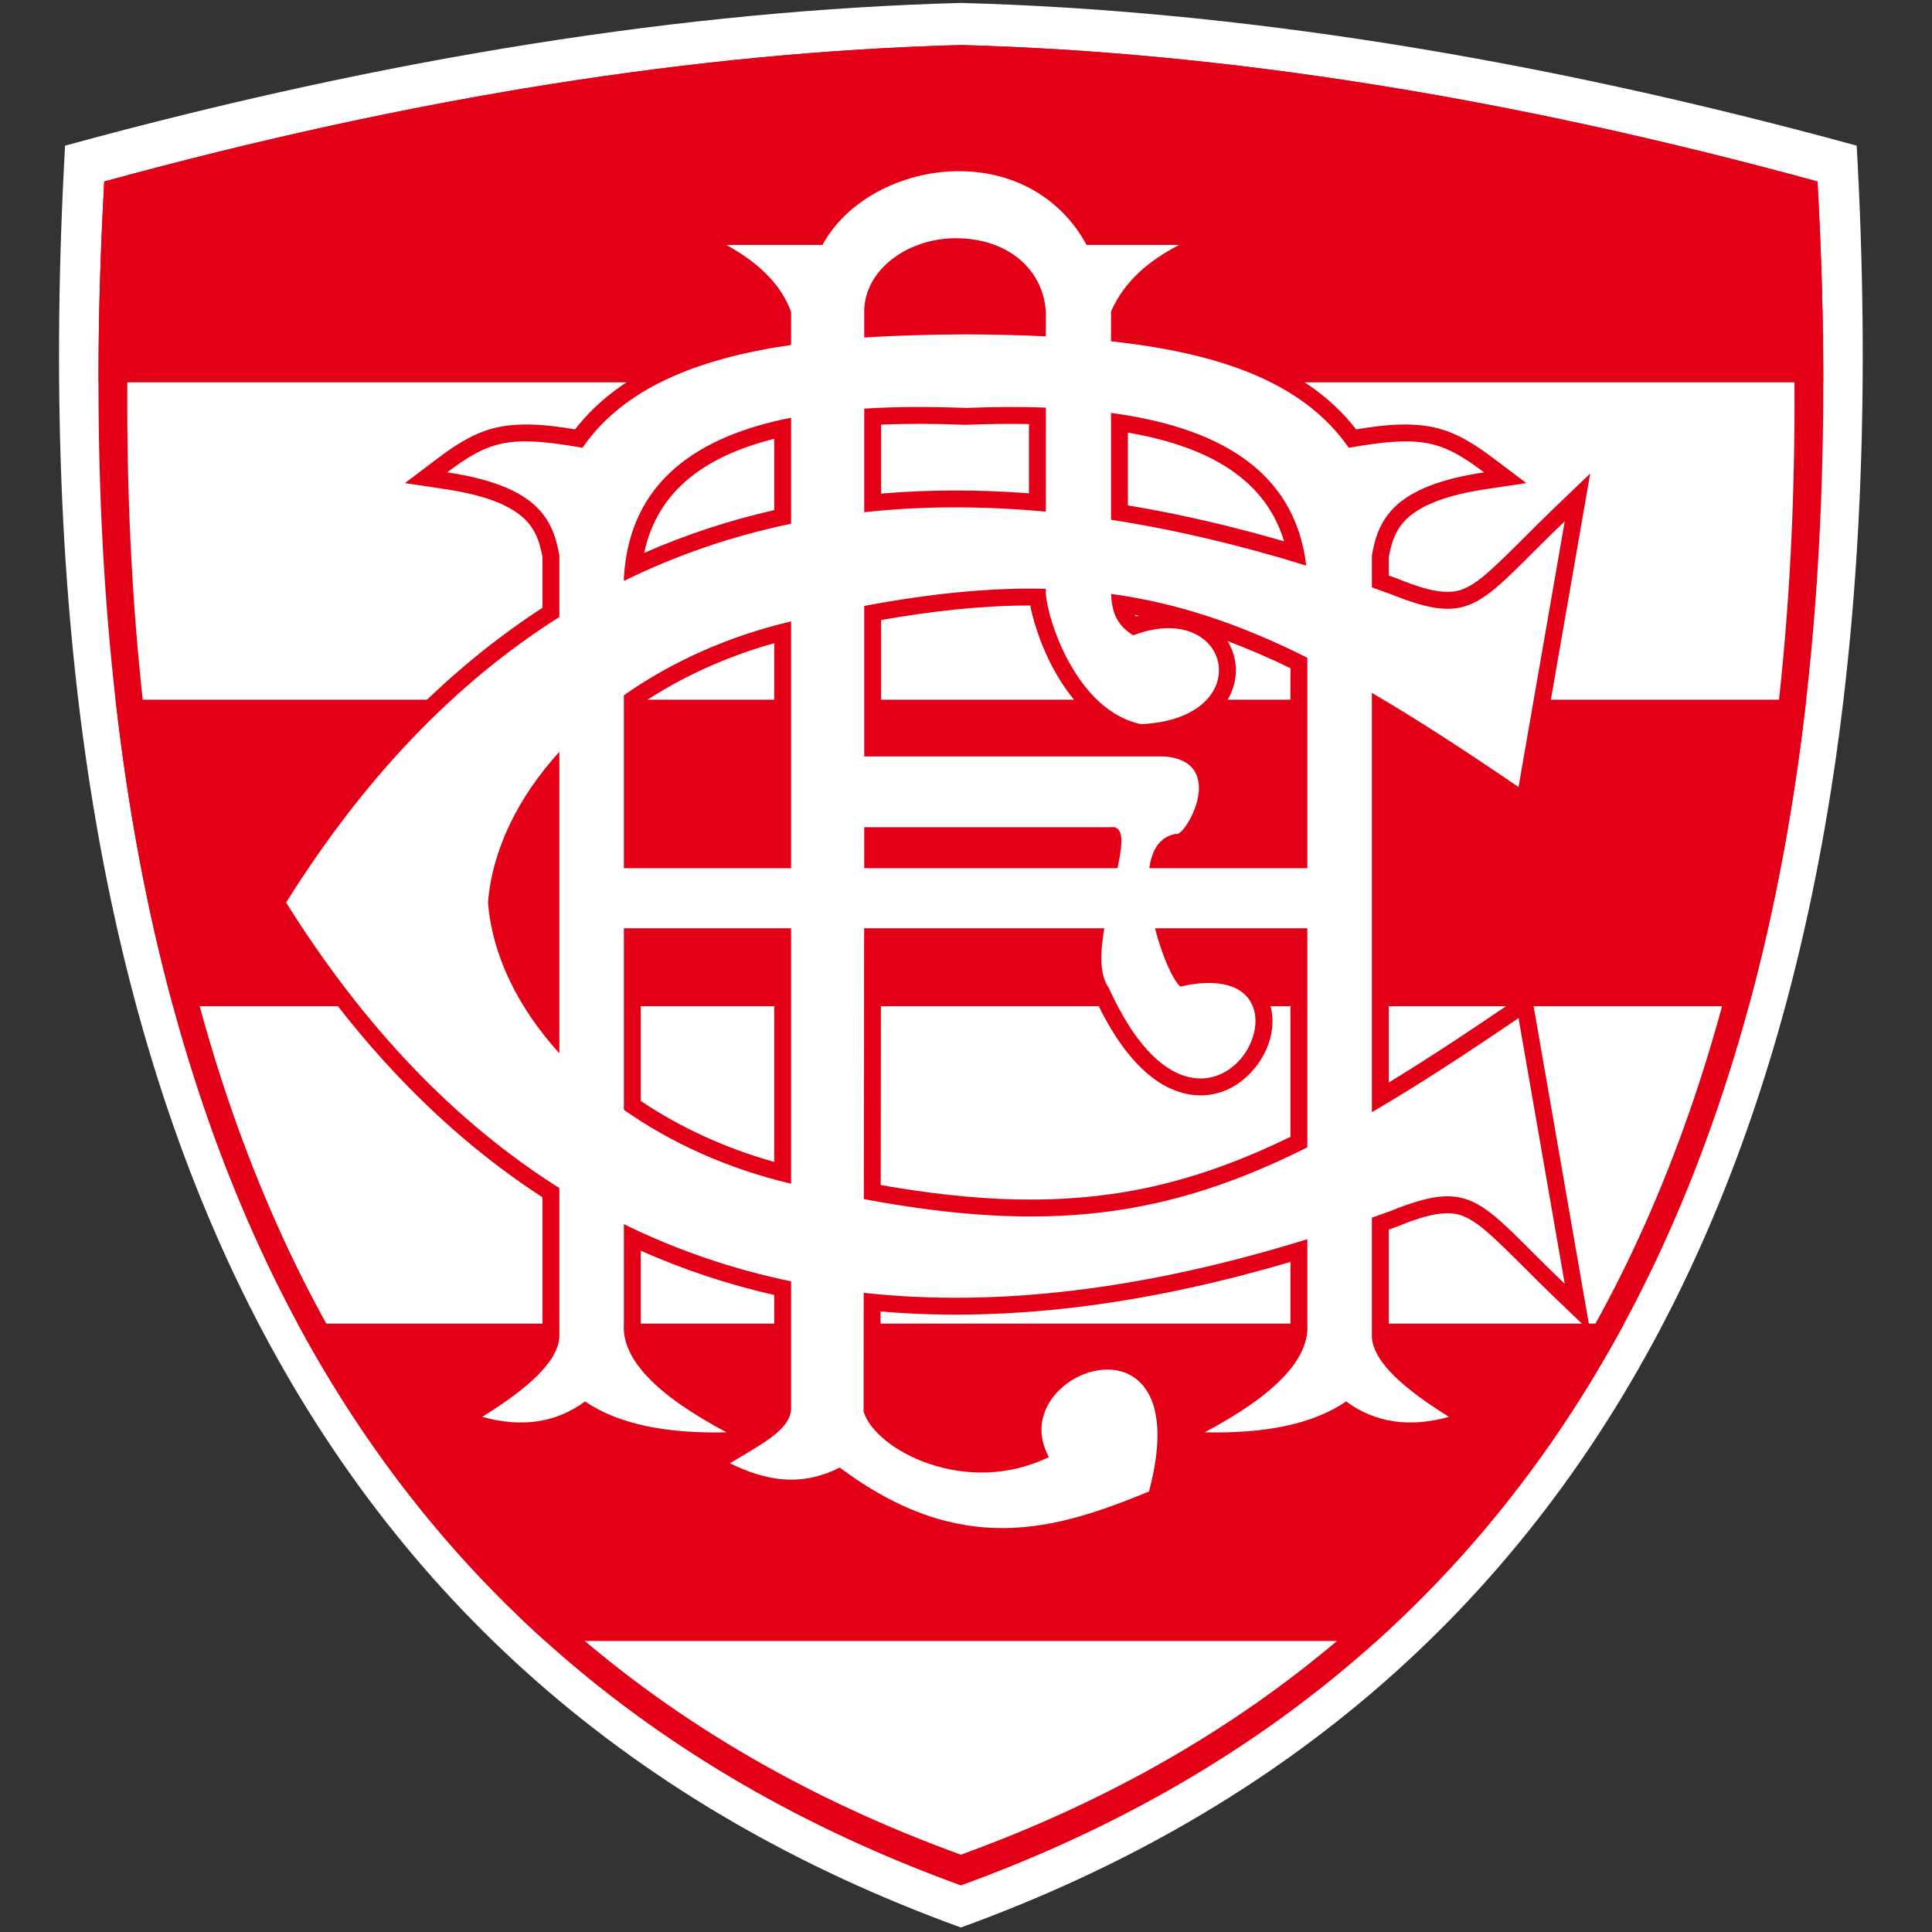 <svg xmlns:inkscape="http://www.inkscape.org/namespaces/inkscape" xmlns:sodipodi="http://sodipodi.sourceforge.net/DTD/sodipodi-0.dtd" xmlns="http://www.w3.org/2000/svg" xmlns:svg="http://www.w3.org/2000/svg" xmlns:rdf="http://www.w3.org/1999/02/22-rdf-syntax-ns#" xmlns:cc="http://creativecommons.org/ns#" xmlns:dc="http://purl.org/dc/elements/1.1/" viewBox="0 0 257.333 257.333" height="257.333" width="257.333" xml:space="preserve" id="svg2" version="1.1" sodipodi:docname="Football and Athletic Club.svg" inkscape:version="1.1 (c68e22c387, 2021-05-23)"><rect x="0" y="0" width="257.333" height="257.333" fill="#333333" stroke="none"/><sodipodi:namedview id="namedview41" pagecolor="#ffffff" bordercolor="#666666" borderopacity="1.0" inkscape:pageshadow="2" inkscape:pageopacity="0.0" inkscape:pagecheckerboard="0" showgrid="false" inkscape:zoom="3.1187804" inkscape:cx="414.74545" inkscape:cy="113.66623" inkscape:window-width="3440" inkscape:window-height="1357" inkscape:window-x="-9" inkscape:window-y="-9" inkscape:window-maximized="1" inkscape:current-layer="svg2"/><defs id="defs6"/><g id="Layer1000" transform="matrix(0.116,0,0,0.116,-1.314,-67.133)"><path d="M 1114.645,582.1 C 800.136,590.641 457.887,644.257 86.038,745.974 25.34,1831.531 362.622,2519.113 1114.645,2791.946 1866.669,2519.113 2203.951,1831.531 2143.252,745.974 1771.403,644.257 1429.155,590.641 1114.645,582.1 Z" style="fill:#ffffff;fill-rule:evenodd" id="path2"/><g id="Layer1001"><path d="m 637.299,2462.919 c 132.958,119.722 291.933,213.426 477.346,280.693 185.412,-67.267 344.388,-160.971 477.346,-280.693 z" style="fill:#ffffff;fill-rule:evenodd" id="path4"/><path d="m 124.431,1017.862 h 1980.429 c 0.01,-74.702 -2.178,-151.592 -6.603,-230.723 -355.582,-97.268 -682.86,-148.538 -983.611,-156.706 -300.752,8.167 -628.029,59.438 -983.611,156.706 -4.425,79.13 -6.608,156.021 -6.603,230.723 z" style="fill:#e30016;fill-rule:evenodd" id="path6"/><path d="m 124.431,1017.862 c 0.009,127.961 6.552,249.392 19.614,364.3 h 1941.2 c 13.063,-114.907 19.606,-236.339 19.614,-364.3 z" style="fill:#ffffff;fill-rule:evenodd" id="path8"/><path d="m 144.045,1382.162 c 14.245,125.159 36.244,242.565 66.057,352.157 h 1809.086 c 29.813,-109.593 51.812,-226.998 66.057,-352.157 z" style="fill:#e30016;fill-rule:evenodd" id="path10"/><path d="m 210.102,1734.319 c 36.172,132.963 83.856,254.415 143.107,364.3 h 1522.872 c 59.251,-109.884 106.935,-231.337 143.107,-364.3 z" style="fill:#ffffff;fill-rule:evenodd" id="path12"/><path d="m 353.209,2098.619 c 75.731,140.4 170.365,261.896 284.09,364.3 h 954.692 c 113.726,-102.404 208.359,-223.9 284.09,-364.3 z" style="fill:#e30016;fill-rule:evenodd" id="path14"/></g><path d="M 1114.645,630.434 C 813.894,638.601 486.616,689.872 131.034,787.139 72.99,1825.21 395.519,2482.714 1114.645,2743.612 1833.772,2482.714 2156.3,1825.21 2098.257,787.139 1742.674,689.872 1415.397,638.601 1114.645,630.434 Z m 0,35.273 C 823.934,673.601 507.583,723.161 163.87,817.181 107.764,1820.597 419.526,2456.151 1114.645,2708.339 1809.764,2456.151 2121.527,1820.597 2065.42,817.181 1721.708,723.161 1405.356,673.601 1114.645,665.707 Z" style="fill:#e30016;fill-rule:evenodd" id="path17"/><g id="Layer1002"><path d="m 973.28,2286.186 c -45.28,18.866 -87.844,11.835 -132.408,-9.86 l -32.584,-15.862 30.05,-17.592 c -51.745,0.598 -109.341,-5.702 -154.869,-31.862 -37.688,22.866 -80.321,25.301 -123.621,13.314 l -42.628,-11.803 37.564,-23.355 c 19.901,-12.371 77.041,-49.114 79.419,-75.77 V 1953.508 C 505.82,1870.216 404.276,1754.516 323.437,1625.362 l -6.44,-10.289 6.44,-10.289 c 80.841,-129.156 182.383,-244.856 310.766,-328.149 v -58.318 c -0.902,-4.933 -1.985,-9.846 -3.432,-14.646 -4.678,-15.519 -12.385,-26.722 -25.701,-36.138 -22.502,-15.911 -56.443,-23.245 -83.168,-27.244 l -45.696,-6.837 36.888,-27.822 c 17.911,-13.51 36.617,-26.285 58.166,-33.213 31.626,-10.172 67.511,-6.113 100.351,-0.662 54.349,-70.114 143.383,-99.352 228.674,-113.51 V 940.501 c -11.47,-28.672 -37.946,-49.07 -64.251,-63.514 l -66.271,-36.389 h 174.899 c 35.149,-54.848 104.302,-84.691 167.988,-84.691 64.758,0 123.657,30.133 157.481,84.691 h 174.061 l -70.006,36.579 c -28.758,15.025 -53.375,33.95 -67.771,63.391 v 12.81 c 95.641,11.983 201.06,39.659 262.105,118.379 32.842,-5.451 68.727,-9.51 100.353,0.662 21.548,6.929 40.255,19.703 58.166,33.213 l 36.888,27.822 -45.696,6.837 c -26.725,3.999 -60.666,11.332 -83.168,27.244 -13.316,9.416 -21.023,20.619 -25.701,36.138 -1.447,4.8 -2.53,9.713 -3.433,14.646 v 21.212 c 3.266,1.18 6.527,2.369 9.788,3.567 l 0.269,0.099 0.267,0.106 c 19.411,7.787 48.769,19.201 70.011,13.482 14.8,-3.986 29.011,-16.43 40.029,-26.586 23.303,-21.481 45.363,-44.93 68.322,-66.922 l 42.637,-40.844 -68.338,392.945 -24.868,-16.945 c -45.328,-30.883 -91.195,-61.43 -138.117,-89.985 v 413.241 c 46.922,-28.551 92.79,-59.089 138.117,-89.973 l 24.868,-16.945 68.338,392.945 -42.637,-40.844 c -22.959,-21.992 -45.018,-45.441 -68.322,-66.922 -11.018,-10.156 -25.229,-22.599 -40.029,-26.585 -21.242,-5.718 -50.6,5.695 -70.011,13.482 l -0.267,0.106 -0.269,0.099 c -3.261,1.198 -6.522,2.387 -9.788,3.567 v 122.779 c 2.378,26.656 59.518,63.4 79.419,75.77 l 37.564,23.355 -42.628,11.803 c -43.3,11.987 -85.933,9.553 -123.621,-13.314 -47.778,27.453 -108.851,33.033 -162.5,31.725 l -34.988,-0.855 c -1.438,18.806 -5.304,37.571 -9.811,54.457 l -2.481,9.298 -8.905,3.647 c -33.229,13.611 -66.922,26.41 -101.97,34.539 -99.182,23.005 -181.913,0.046 -262.729,-57.635 z m -95.1,-67.458 c 10.927,-7.546 20.165,-15.368 21.808,-21.267 0.133,-0.476 0.23,-0.959 0.297,-1.446 v -130.341 c -52.66,-11.973 -103.913,-28.893 -153.202,-50.834 v 85.126 l -0.039,0.616 c -2.81,44.188 75.763,88.789 107.537,105.635 z m 481.465,1.224 25.908,-13.735 c 31.773,-16.846 110.346,-61.446 107.537,-105.635 l -0.039,-0.616 v -72.235 c -151.824,44.76 -312.396,70.54 -470.616,56.855 l -0.127,111.59 c 3.362,8.121 11.752,16.322 18.086,21.456 12.831,10.405 28.565,18.295 44.16,23.581 34.542,11.707 71.935,12.059 106.08,0.057 -4.623,-17.081 -3.684,-35.013 3.739,-52.026 7.015,-16.087 19.048,-29.661 33.459,-39.542 22.514,-15.434 52.246,-22.684 78.75,-14.128 25.009,8.075 40.95,28.02 48.183,52.736 2.948,10.067 4.453,20.738 4.88,31.642 z M 1306.415,1075.444 v 83.585 c 60.53,10.082 120.412,24.171 179.351,41.266 -23.746,-78.989 -99.668,-111.003 -179.351,-124.851 z m 7.753,209.287 c 0.547,0.618 1.136,1.226 1.766,1.829 1.021,-0.308 2.044,-0.607 3.071,-0.895 -1.61,-0.318 -3.222,-0.63 -4.837,-0.934 z m 106.712,30.142 c 3.512,5.694 6.17,11.987 7.785,18.785 5.711,24.032 -3.068,47.826 -20.508,64.749 -17.985,17.454 -42.686,26.085 -67.425,29.524 h 9.241 l 0.895,0.083 c 22.552,2.097 43.691,11.6 52.562,33.794 5.407,13.528 4.712,28.541 1.053,42.408 -3.061,11.601 -8.482,23.564 -15.306,33.45 -2.933,4.25 -6.387,8.498 -10.373,11.805 -4.715,3.91 -10.391,6.315 -16.14,6.382 -0.364,0.126 -0.718,0.262 -1.06,0.412 h 131.445 v -210.252 c -23.834,-11.578 -47.817,-22.03 -72.17,-31.142 z m -108.789,113.059 c -10.281,-2.696 -20.069,-6.868 -29.247,-12.302 -16.754,-9.921 -30.929,-23.677 -42.729,-39.072 -14.659,-19.123 -26.196,-41.38 -34.622,-63.92 -4.287,-11.47 -8.751,-25.496 -11.106,-38.668 -57.359,0.041 -114.854,6.762 -171.316,16.693 v 137.268 z m -44.604,294.634 c -10.775,-16.32 -12.045,-38.15 -10.297,-58.546 h -234.274 l -0.315,275.383 c 104.339,18.395 208.254,25.191 312.753,1.656 55.017,-12.39 107.146,-32.361 157.696,-56.927 v -220.112 h -129.428 c 1.713,4.859 3.574,9.652 5.588,14.322 1.125,2.61 3.34,7.551 5.658,11.819 17.882,-2.914 36.902,-3.367 53.955,2.029 17.099,5.409 31.009,16.472 38.286,33.081 18.095,41.304 -12.148,93.255 -53.005,107.181 -26.559,9.052 -53.362,2.173 -75.815,-13.61 -31.816,-22.362 -54.861,-61.436 -70.802,-96.277 z m 10.929,-166.299 c 0.455,-2.909 0.835,-5.807 1.033,-8.348 h -256.399 l -0.011,8.348 z M 750.954,1213.591 c 48.1,-21.113 98.048,-37.461 149.331,-49.121 v -81.906 c -73.906,18.672 -133.321,55.79 -149.331,131.028 z m 272.117,-267.848 c 32.297,-1.688 64.652,-2.428 96.986,-2.442 24.257,-0.011 48.514,0.451 72.754,1.375 v -7.077 c -3.133,-45.215 -43.744,-66.544 -85.641,-65.915 -31.605,0.472 -70.546,16.946 -81.501,49.038 -1.713,5.019 -2.597,10.232 -2.597,15.538 z M 900.285,1664.019 H 747.083 v 178.852 c 46.678,31.414 98.994,54.817 153.202,70.017 z m -266.082,67.794 v -233.479 c -23.095,35.106 -39.358,74.709 -43.1,116.739 3.742,42.03 20.006,81.634 43.1,116.74 z m 558.608,-666.194 c -23.995,-0.43 -48.019,-0.037 -71.989,0.897 l -0.755,0.028 -0.755,-0.028 c -32.016,-1.251 -64.194,-1.553 -96.24,-0.182 v 79.176 c 56.448,-4.832 113.251,-4.62 169.74,-0.354 z m -445.728,321.654 v 168.993 h 153.202 v -239.008 c -54.206,15.198 -106.528,38.601 -153.202,70.015 z" style="fill:#e30016;fill-rule:evenodd" id="path19"/></g><path d="m 955.755,859.989 c 26.697,-50.034 89.838,-84.691 156.897,-84.691 67.058,0 119.584,34.657 146.281,84.691 h 106.273 c -33.496,17.502 -62.065,40.264 -78.182,76.271 v 34.378 c 124.647,13.5 221.145,47.111 272.943,122.257 82.888,-14.508 106.293,-8.818 155.394,28.217 -103.796,15.529 -121.491,53.647 -128.823,95.484 v 36.587 c 7.472,2.649 14.968,5.352 22.495,8.116 95.417,38.279 101.01,9.85 198.997,-84.021 l -53.065,305.129 c -61.439,-41.862 -116.652,-77.874 -168.427,-108.105 v 481.527 c 51.779,-30.232 106.983,-66.225 168.427,-108.09 l 53.065,305.129 c -97.988,-93.87 -103.58,-122.3 -198.997,-84.021 -7.527,2.764 -15.023,5.467 -22.495,8.114 v 137.151 c 1.821,28.781 37.316,59.657 88.571,91.523 -45.537,12.608 -84.912,6.739 -118.094,-17.714 -38.233,26.113 -93.257,37.115 -162.38,35.429 80.864,-42.874 120.336,-84.214 117.806,-123.998 v -97.747 c -187.603,58.214 -357.168,78.27 -509.374,61.602 l -0.156,136.213 c 12.925,43.916 117.255,99.063 212.796,52.341 -54.737,-99.1 173.67,-180.558 114.922,39.578 -106.155,43.479 -214.47,77.656 -355.101,-27.527 -45.227,22.845 -85.224,15.013 -126.169,-4.92 44.602,-26.11 68.495,-40.043 70.317,-61.876 v -146.964 c -67.69,-14.082 -131.659,-36.035 -191.986,-65.7 v 114.999 c -2.53,39.785 36.941,81.124 117.806,123.998 -69.123,1.686 -124.147,-9.315 -162.38,-35.429 -33.181,24.454 -72.557,30.322 -118.094,17.714 51.255,-31.865 86.751,-62.741 88.571,-91.523 V 1942.894 C 533.246,1866.989 428.88,1757.274 339.874,1615.073 428.882,1472.871 533.246,1363.156 653.595,1287.249 v -70.654 c -7.332,-41.837 -25.027,-79.955 -128.823,-95.484 49.102,-37.035 72.506,-42.725 155.394,-28.217 47.069,-68.285 131.044,-102.273 239.511,-118.041 V 936.966 c -10.656,-29.891 -35.337,-55.577 -74.309,-76.977 z m 331.269,192.865 v 122.705 c 71.655,11.046 146.355,28.532 224.167,52.601 -13.254,-112.271 -105.976,-159.407 -224.167,-175.306 z m 225.418,281.105 c -76.651,-38.376 -148.248,-62.727 -225.408,-73.288 1.265,21.228 6.152,35.287 25.4,47.554 113.131,-42.725 145.021,95.98 9.027,101.997 -73.817,-15.365 -107.353,-119.596 -109.258,-149.724 v -5.718 c -62.667,-1.467 -130.587,5.145 -208.523,19.694 v 172.851 h 282.811 62.582 c 73.778,6.861 21.6,94.716 12.525,88.849 -18.875,3.303 -27.833,18.863 -30.568,39.486 h 181.412 z m -174.864,310.669 c 7.978,31.612 20.588,59.633 29.031,66.899 184.43,-41.826 33.215,256.109 -82.177,1.46 -10.812,-14.986 -9.825,-40.752 -5.112,-68.359 h -275.773 l -0.356,310.957 c 211.816,39.611 349.567,20.558 509.25,-59.397 v -251.56 z m -43.109,-68.969 c 6.145,-28.636 7.911,-49.249 -7.978,-47.131 h -282.811 l -0.053,47.131 z M 727.691,1245.791 c 60.324,-29.666 124.294,-51.616 191.986,-65.696 v -121.735 c -106.544,21.007 -185.733,72.794 -191.986,183.981 z m 275.988,-279.485 c 36.881,-2.405 75.793,-3.454 116.387,-3.613 31.798,0.126 62.57,0.794 92.136,2.235 v -27.962 c -3.217,-51.809 -47.2,-85.542 -105.323,-84.672 -55.132,0.825 -103.2,37.431 -103.2,83.966 z m -84.003,678.321 H 727.691 v 208.438 c 54.081,38.049 119.504,67.853 191.986,84.826 z m -266.082,143.53 v -346.168 c -47.485,52.23 -76.998,112.255 -81.954,173.084 4.956,60.829 34.468,120.856 81.954,173.084 z M 1212.203,1046.746 c -30.135,-1.099 -61.089,-0.817 -92.136,0.393 -39.441,-1.539 -78.739,-1.585 -116.387,0.805 v 118.931 c 66.2,-7.201 135.704,-7.419 208.523,-0.619 z m -484.512,330.334 v 198.578 h 191.986 v -283.404 c -72.481,16.973 -137.91,46.775 -191.986,84.826 z" style="fill:#ffffff;fill-rule:evenodd" id="path22-2"/></g></svg>